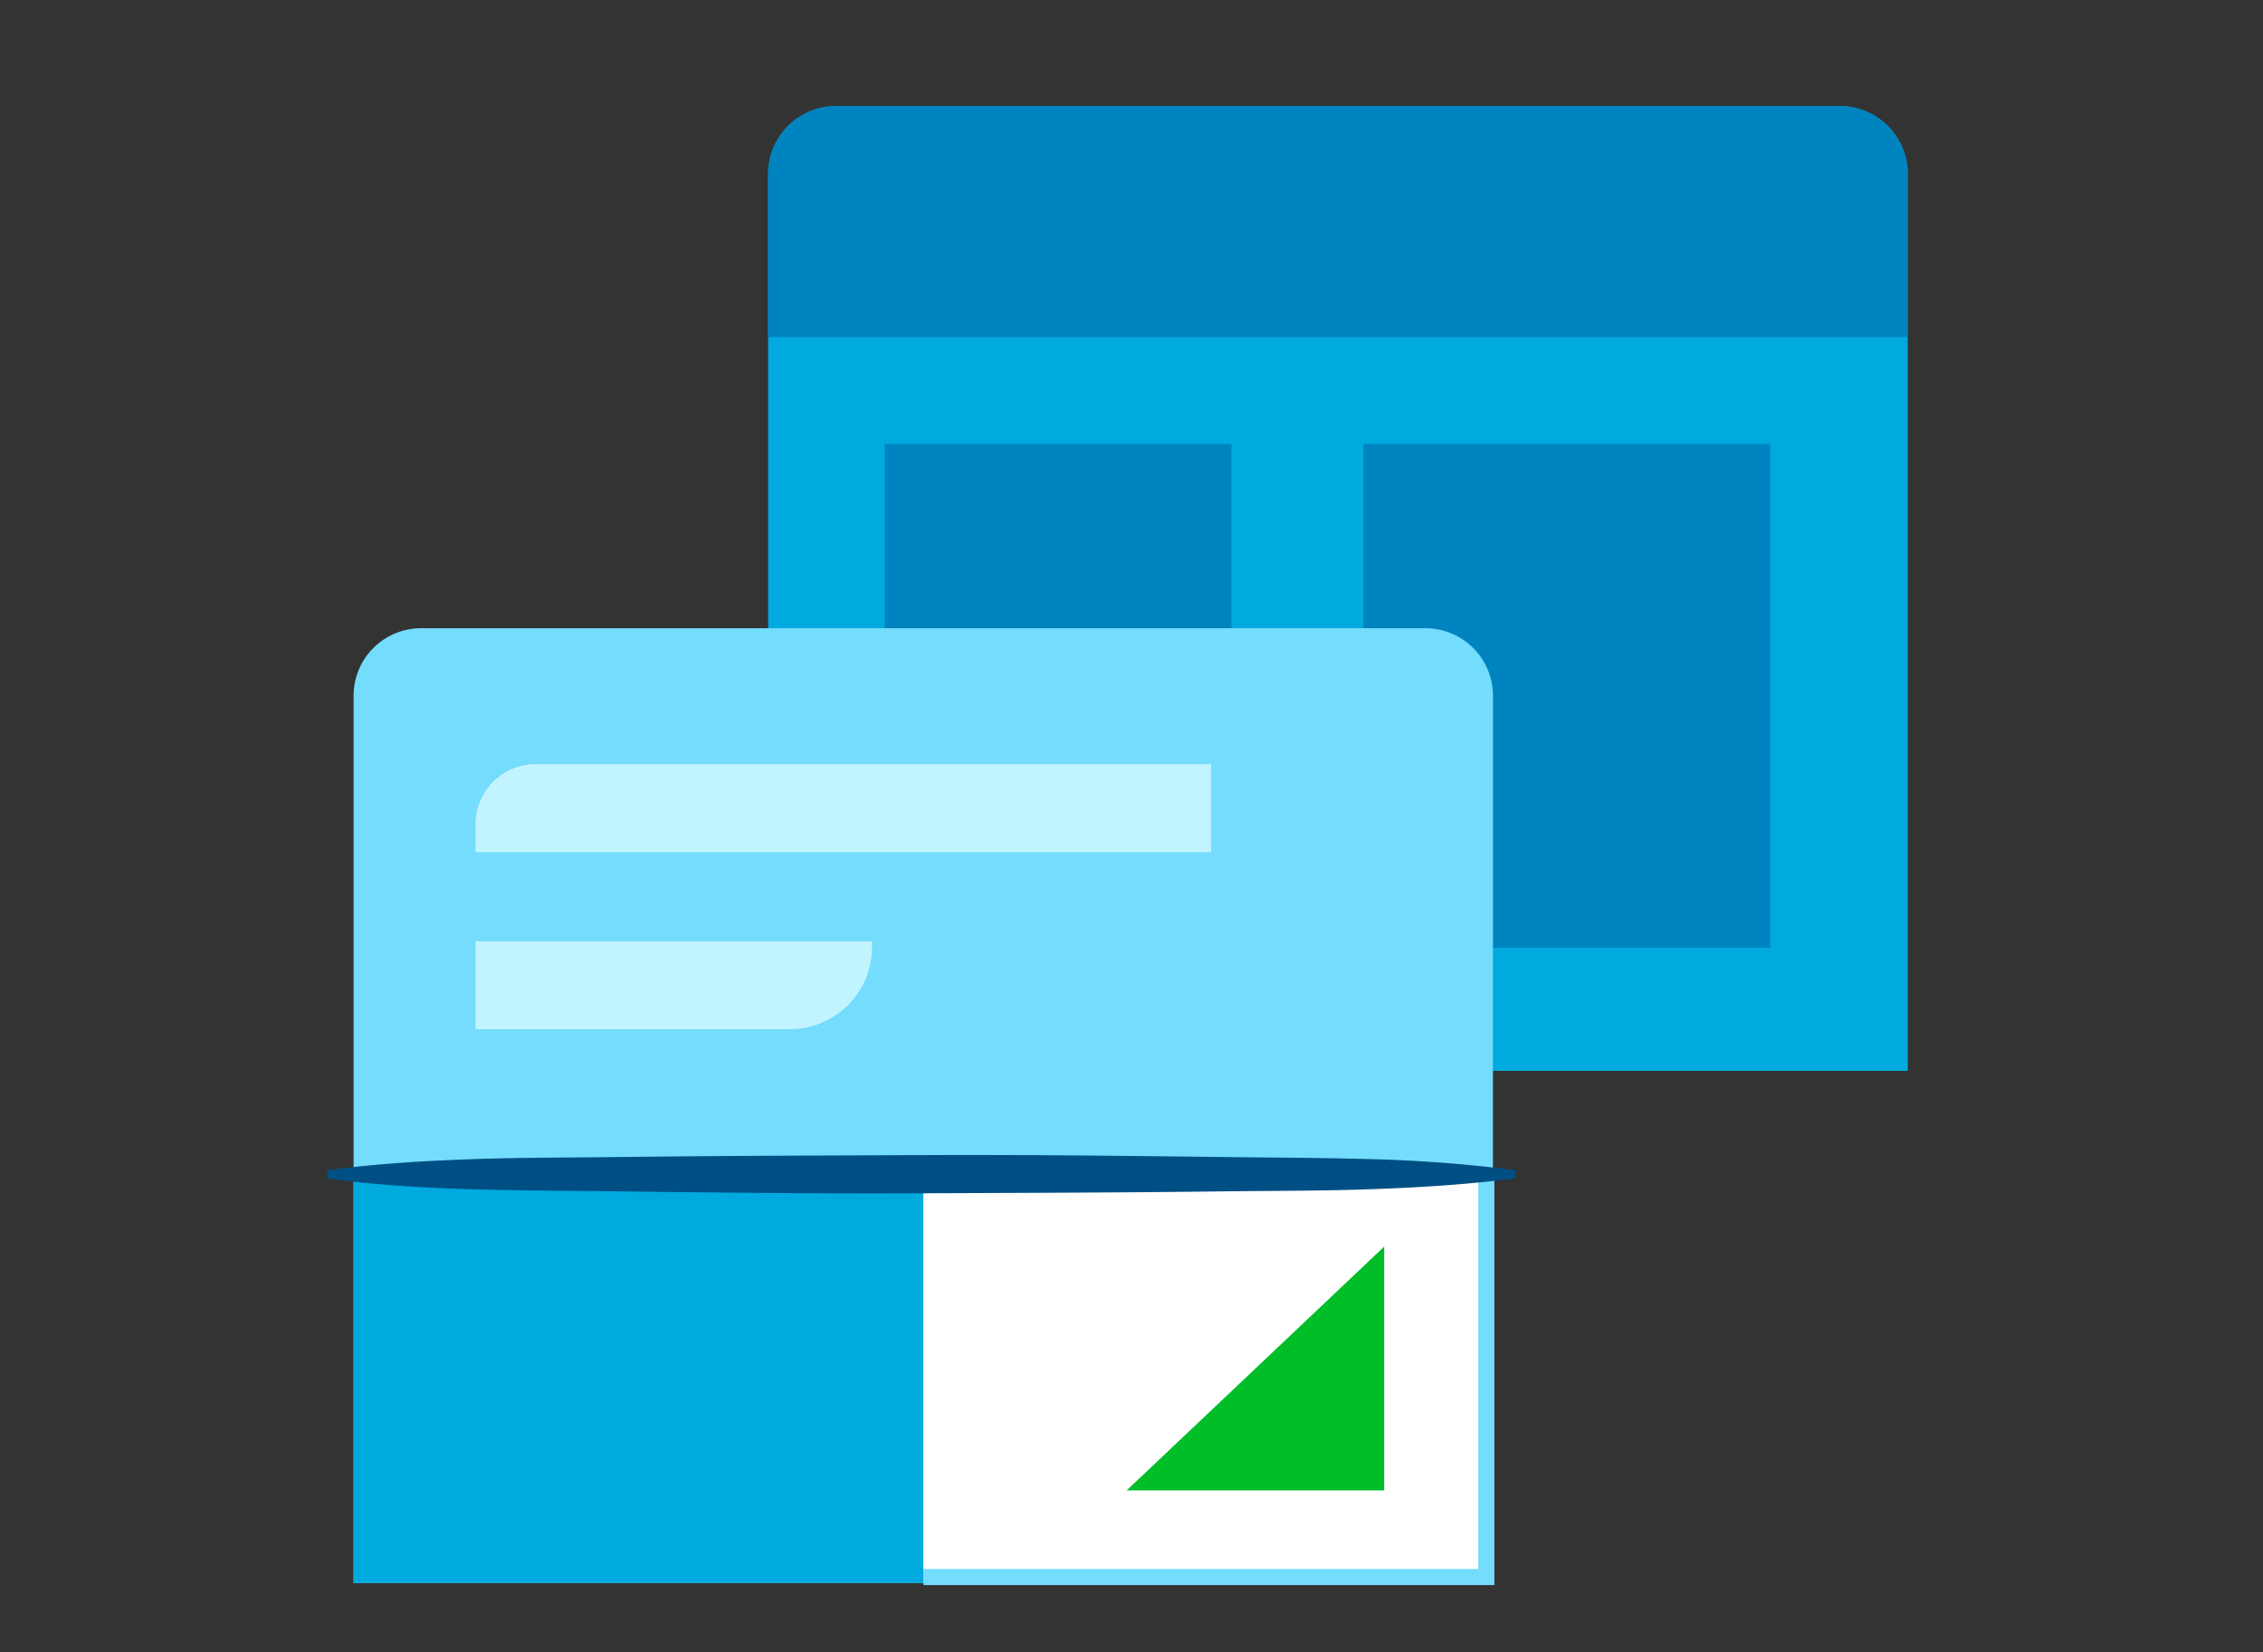 <svg xmlns="http://www.w3.org/2000/svg" viewBox="0 0 1600 1168"><rect x="0" y="0" width="1600" height="1168" fill="#333333" stroke="none"/><defs><style>.cls-1{fill:#00a9de}.cls-2{fill:#0084c0}.cls-3{fill:#74dcfc}.cls-4{fill:#c2f4ff}.cls-5{fill:#fff}.cls-6,.cls-9{fill:none}.cls-6{stroke:#74dcfc;stroke-miterlimit:10;stroke-width:11.41px}.cls-7{fill:#00be28}.cls-8{fill:#004f84}</style></defs><title>jetpack-themes</title><g id="jetpack-themes"><g id="Layer_2" data-name="Layer 2"><g id="Layer_1-2" data-name="Layer 1-2"><path class="cls-1" d="M543.1 757.13V123a48 48 0 0 1 48-48h709.73a48 48 0 0 1 48 48v634.13z"/><path class="cls-2" d="M625.53 313.91H870.7v337.68H625.53zm338.49 0h287.56v356.15H964zM543.1 238.47V123a48 48 0 0 1 48-48h709.73a48 48 0 0 1 48 48v115.47z"/><path class="cls-3" d="M250 1119.17V491.65a47.69 47.69 0 0 1 47.91-47.47h709.81a47.69 47.69 0 0 1 47.84 47.47v627.52z"/><path class="cls-4" d="M856.27 602.5H336.21v-19.65a42.47 42.47 0 0 1 42.17-42.55h477.89zM558.55 727.62H336.21V665.5h280.34v4.12a58 58 0 0 1-58 58z"/><path class="cls-1" d="M250 830.51h426.32v288.66H250z"/><path class="cls-5" d="M652.84 830.51h398v288.66h-398z"/><path class="cls-6" d="M1050.87 830.51V1115h-398"/><path class="cls-7" d="M978.67 881.37v172.37H796.58"/><path class="cls-8" d="M1071.48 833.09c-35 4.56-70.07 6.62-105 7.8s-70.07 1-105 1.47c-70.07.89-139.84 1-210.13 1.33s-139.84-.44-210.06-1.33c-35-.44-70-.51-105-1.47s-70-2.87-105-7.8v-5.74c35-4.64 70-6.7 105-7.88s70.06-1 105-1.47c70.07-.88 139.85-1 210.06-1.32s139.84.44 210.13 1.32c35 .44 70 .52 105 1.47a1008.55 1008.55 0 0 1 105 7.88z"/></g></g></g><g id="clear_rectangle" data-name="clear rectangle"><path id="Layer_4" data-name="Layer 4" class="cls-9" d="M0 0h1600v1168H0z"/></g></svg>